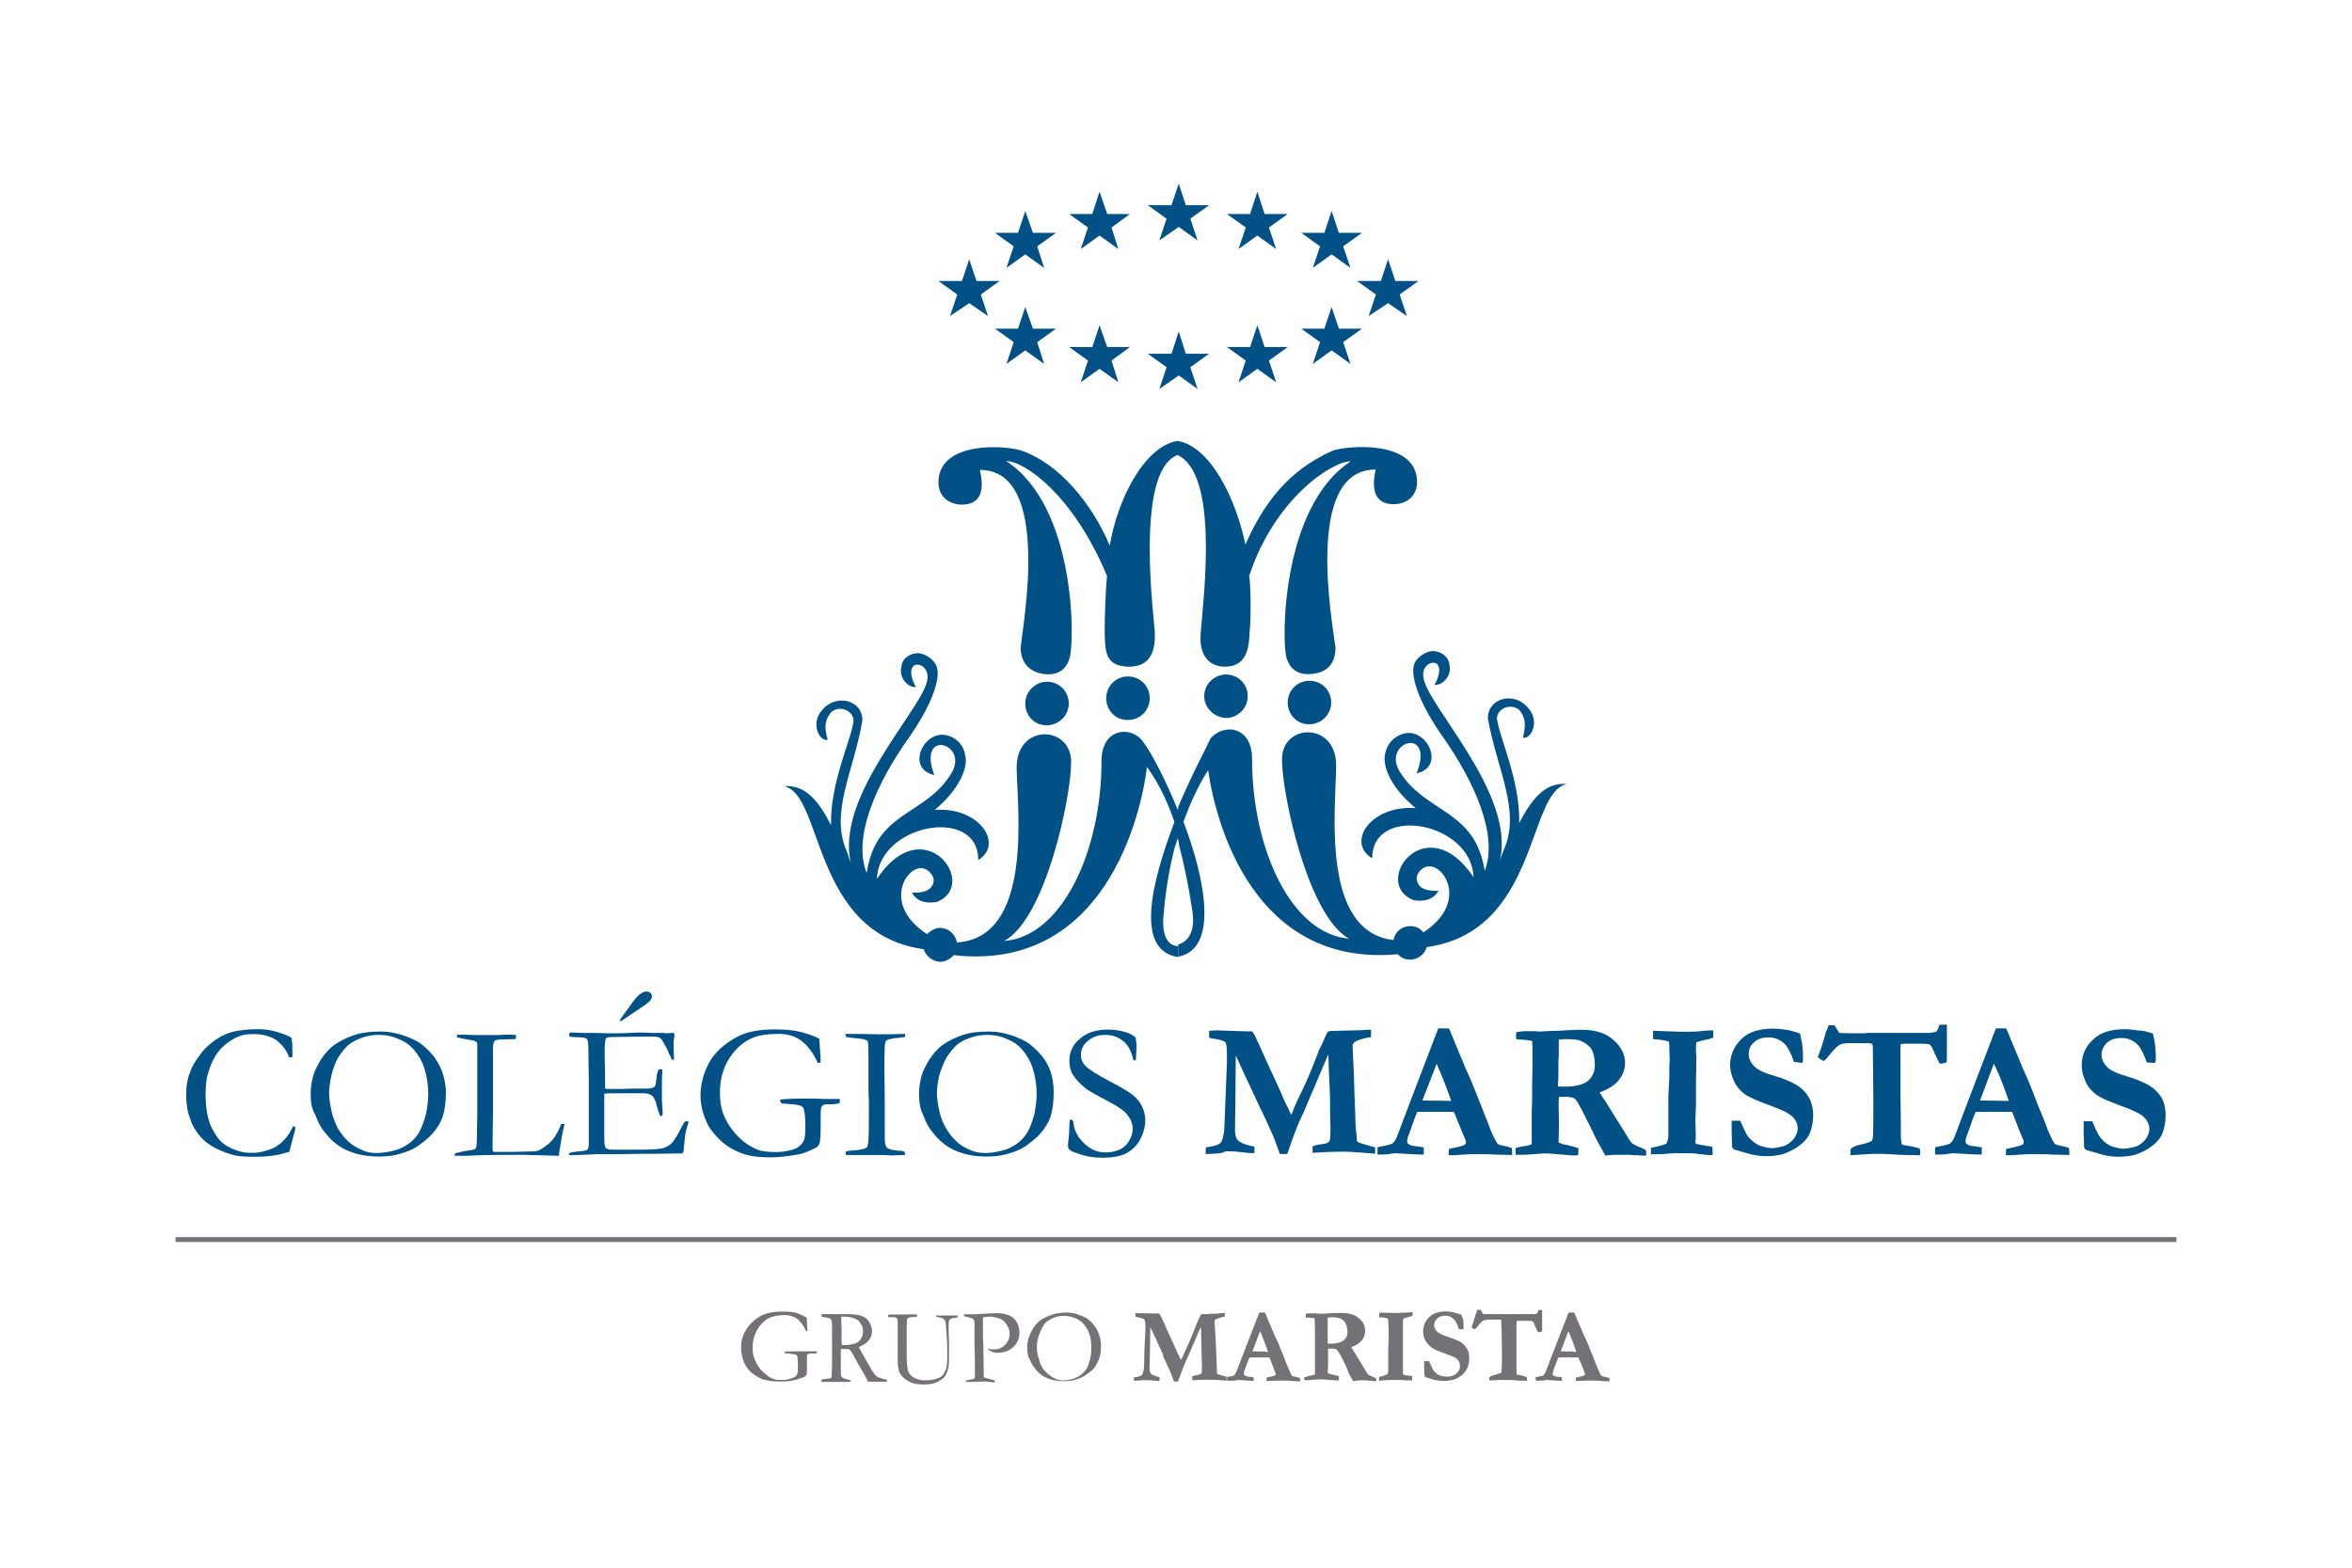 <?xml version="1.0" encoding="utf-8"?>
<!-- Generator: Adobe Illustrator 26.2.1, SVG Export Plug-In . SVG Version: 6.00 Build 0)  -->
<svg version="1.1" id="Layer_1" xmlns="http://www.w3.org/2000/svg" xmlns:xlink="http://www.w3.org/1999/xlink" x="0px" y="0px"
	 width="1200px" height="800px" viewBox="0 0 1200 800" style="enable-background:new 0 0 1200 800;" xml:space="preserve">
<style type="text/css">
	.st0{fill:#747276;}
	.st1{fill-rule:evenodd;clip-rule:evenodd;fill:#747276;}
	.st2{fill-rule:evenodd;clip-rule:evenodd;fill:#015086;}
	.st3{fill:#015086;}
</style>
<g>
	<path class="st0" d="M411.6,672.4l0.2,4.2c0,1.2,0.2,2,0.2,2.5l-0.7,0.2c-1.2-2.7-2.7-4.7-4.4-6.2c-1.7-1.2-3.9-2-6.4-2
		c-3.2,0-5.7,0.5-7.4,1.2c-2.5,1-4.7,3-6.4,5.7c-1.7,2.7-2.7,5.9-2.7,9.6c0,2.2,0.2,4.2,1,5.9c0.7,1.7,1.5,3.4,2.7,4.9
		c1.2,1.5,2.7,2.7,4.2,3.9c1,0.7,2.2,1.2,3.7,1.7c0.7,0.2,2,0.2,3.7,0.2c1,0,2.2,0,3.4-0.5c1.2-0.2,2.2-0.7,3-1.2
		c0.7-0.5,1-1,1.2-1.7c0.2-0.7,0.2-2,0.2-3.7c0-3.2-0.2-4.9-0.5-5.4c-0.5-0.5-1.7-0.7-3.9-1h-1h-0.5c0,0-0.2,0-0.5,0l-0.5-0.7
		c0,0,0-0.2,0.2-0.2c1-0.2,3-0.2,5.9-0.2c0.7,0,1.7,0,3.4,0h2.7h2.5c0.5,0,1,0,1.7,0c0.2,0,0.2,0,0.2,0s0,0,0,0.2c0,0.2,0,0.5,0,0.7
		c-0.7,0.2-1.2,0.2-1.7,0.2h-1.7c-0.5,0-1,0.2-1.5,0.5c-0.2,0.2-0.2,0.7-0.2,2v3.4c0,2.5,0,3.9-0.2,4.7c0,0.2-0.2,0.7-0.7,1
		c-0.2,0.2-1,0.7-2.2,1c-1.5,0.5-3,1-4.2,1.2c-2.2,0.5-4.7,0.5-6.9,0.5c-3.4,0-6.4-0.5-8.6-1.2c-2.2-1-4.2-2.2-5.9-3.7
		c-1.7-1.7-2.7-3.2-3.4-4.9c-1-2.5-1.5-4.9-1.5-7.4c0-3.2,0.7-6.2,2.5-9.1c1.7-3,4.4-5.4,7.9-7.4c2.5-1.2,6.2-2,10.6-2
		c3,0,5.7,0.2,7.4,0.7C408.9,671.1,410.3,671.6,411.6,672.4 M419.4,703.9c2.7-0.2,3.9-0.5,4.4-0.7c0.2,0,0.5-0.2,0.5-0.7v-0.2
		c0-0.5,0-2,0.2-4.9c0-0.7,0-1.5,0-2.2v-3.2v-3.7v-6.6v-4.7c0-2-0.2-3.2-0.5-3.7c-0.2-0.5-1.2-0.7-2.5-1c-1.5-0.2-2.2-0.2-2.2-0.5
		c-0.2,0-0.2-0.2-0.2-0.5c0,0,0-0.2,0-0.5c0.2-0.2,0.5-0.2,1.2-0.2c0,0,0.2,0,0.7,0c0.5,0,0.7,0,1.2,0h2.2h6.9c3.9,0,6.6,0.2,8.4,1
		c1.5,0.5,3,1.5,3.7,3c1,1.5,1.5,3,1.5,4.7c0,3.2-1.7,5.7-5.2,7.4c-0.5,0.2-1,0.5-1.5,0.7c0.5,1.2,1.5,2.7,2.5,4.7l3.4,5.9
		c1.2,2.2,2.2,3.4,2.7,3.9c0.5,0.5,1.2,1,2,1.2c0.7,0.2,2,0.7,3.7,1v0.5v0.5c-2.5,0-5.4,0-8.6,0c-0.2,0-0.5,0-1,0
		c-1.2-2.5-2.7-5.2-4.4-7.9l-3.9-7.1c-0.5-0.7-1-1.2-1.2-1.5c-0.2-0.2-0.7-0.2-1.5-0.2h-2.2H429c0,0.5,0,1.7,0,3.4v9.1
		c0,0.2,0,0.7,0.2,1.5c0.2,0.2,0.5,0.5,0.7,0.7c0.2,0.2,1.2,0.5,3,1l1,0.2c0.2,0.2,0.2,0.5,0.2,0.7c-0.5,0-0.7,0.2-1,0.2
		c-1.5,0-2.7,0-3.4,0c-0.2,0-0.7,0-0.7,0h-3.7h-3.4c-0.2,0-1,0-2.5,0h-0.5v-0.2C419.2,704.4,419.2,704.1,419.4,703.9 M429.5,686.4
		c0.5,0,0.7,0,1,0c1.2,0,2.7,0,4.4-0.5c1.2-0.2,2.2-0.5,3-1.2c0.7-0.5,1.2-1.2,1.7-2.2c0.5-1,0.7-2.2,0.7-3.2c0-1.2-0.2-2.5-1.2-3.9
		c-0.5-1-1.5-2-3-2.5c-1.5-0.7-3.2-1-4.9-1c-0.5,0-1,0-2,0c0,1,0,1.7,0,2.2l0.2,4.9v2C429.3,682.7,429.3,684.4,429.5,686.4
		 M467.7,670.7c0,0.2,0.2,0.5,0.2,0.7c0,0,0,0.2,0,0.5c-0.5,0.2-0.7,0.2-1.2,0.2c-0.2,0-0.2,0-0.7,0c-0.2,0-0.5,0-0.7,0
		c-0.7,0-1.5,0.2-2,0.5c-0.2,0.2-0.5,0.5-0.5,0.7l-0.2,3v13.3c0,4.9,0.2,7.9,0.5,9.1c0.2,1.2,0.7,2.2,1.5,3c0.7,0.7,1.7,1.5,3.2,2
		c1.5,0.5,2.7,0.7,4.2,0.7c3,0,5.4-0.5,6.9-1.2c1.7-0.7,2.7-2,3.4-3.7c0.7-1.5,1-3.9,1-6.9c0,0,0-0.7,0-2.2v-0.7c0-0.2,0-0.7,0-1.7
		c0-0.7,0-1.2,0-1.5l-0.5-7.6c-0.2-2.5-0.2-4.2-0.5-4.7c-0.2-0.5-0.5-0.7-0.7-1c-0.7-0.5-2-1-3.9-1.2c0-0.2-0.2-0.5-0.2-0.7
		c0.7,0,1.5,0,2,0c0.7,0,1.5,0,2.2,0c1.2,0,1.7,0,2,0h4.2h0.7v1c-2.2,0.2-3.4,0.5-3.9,1c-0.5,0.5-0.7,1-0.7,2.2c0,0.5,0,1.7,0,3.7
		l0.2,5.7v2.2v2.7c0,3.4,0,5.9-0.2,7.1c-0.2,1.7-0.7,3.2-1.2,4.2c-0.5,1-1.2,2-2.2,2.7c-1,0.7-2.2,1.5-3.9,2
		c-1.7,0.5-3.2,0.7-4.9,0.7c-2.5,0-4.4-0.2-5.4-0.5c-2-0.5-3.7-1.5-4.9-2.5c-1.2-1-2-2-2.5-3c-0.5-1.2-1-3.2-1-5.7v-2.7v-7.4v-5.9
		v-3.9c0-1,0-1.7-0.5-2.2c-0.2-0.2-0.5-0.5-0.7-0.5h-1.5c-1.2,0-2,0-2.2-0.2c0-0.2,0-0.2,0-0.5c0-0.2,0-0.2,0.2-0.5
		c0.2,0,0.5-0.2,0.7-0.2h0.7h1.7h4.2L467.7,670.7z M492.1,670.7c0.2,0,0.5,0,0.7,0c0.5,0,1.5,0,3,0c0.7,0,1.2,0,1.5,0
		c0.5,0,1.2,0,2.5-0.2l4.4-0.2c1.2,0,2.5-0.2,4.2-0.2c2.7,0,4.9,0.5,6.6,1.2s3,2,3.9,3.7c1,1.7,1.2,3.4,1.2,5.2c0,2.7-1,5.2-3,7.1
		c-2,2-4.7,3-7.9,3c-1,0-1.7,0-2.2-0.2c-0.7-0.2-1.2-0.5-2.2-1c-0.2-0.2-0.5-0.5-0.7-0.7l0.2-0.2c0.2,0,0.5,0,0.7,0.2
		c0.5,0.2,1.5,0.2,2.2,0.2c1.5,0,2.7-0.2,3.9-1c1.2-0.7,2.2-1.7,3-3c0.7-1.2,1-2.7,1-3.9c0-1.5-0.2-2.7-1-3.9
		c-0.7-1.2-1.5-2.5-2.7-3.2c-0.5-0.5-1.5-0.7-3-1.2c-1.2-0.2-2.2-0.5-3-0.5c-2.2,0-3.4,0.2-3.9,0.5v0.5v3v0.5c0,0.5,0,1.2,0,2.2
		c0,3.7,0,5.9,0.2,6.6v1.5l0.2,12.1c0,0.2,0,0.5,0,1c0,0.5,0,1,0,1.2c0,0.7,0,1.5,0.2,2c0.5,0,1.7,0.5,3.7,1c1,0.2,1.5,0.2,1.5,0.5
		c0.2,0,0.2,0.2,0.5,0.2c0,0.2-0.2,0.5-0.2,0.5s-0.2,0.2-0.7,0.2c-0.2,0-0.7,0-1.5-0.2c-1.5-0.2-2.7-0.2-3.7-0.2l-4.7,0.2h-2.7
		c-0.2,0-0.7,0-1.5,0v-0.7l3.4-0.7c0.5-0.2,1-0.2,1-0.5c0.2-0.2,0.2-0.7,0.2-1.5c0-0.2,0-0.5,0-1c0-0.2,0-1,0-1.5
		c0-2,0-6.6-0.2-13.3c0-3.2,0-6.4,0-9.8v-0.5c0-1.2-0.2-2-0.5-2.5c-0.7-0.5-2.2-1-4.9-1.5c0-0.2,0-0.2,0-0.5
		C491.8,671.1,491.8,670.9,492.1,670.7 M524.1,687.6c0-1.7,0.2-3.4,0.7-4.9c0.5-1.5,1.2-3,2.2-4.7c1-1.7,2.2-3,3.7-4.2
		c1.5-1,3.4-2,6.2-3c1.7-0.5,4.2-1,6.9-1c2,0,3.7,0.2,5.4,0.7c1.7,0.5,3.4,1.2,4.9,2c1.5,1,3,2.2,4.4,4.2c1,1.2,1.7,2.7,2.2,4.2
		c0.7,2,1,3.9,1,5.9c0,2.5-0.2,4.2-0.7,5.9c-0.5,1.5-1.2,3-2.2,4.7c-0.7,1.2-2.2,2.5-4.4,3.9c-1.2,1-3,2-4.9,2.5c-2,0.7-4.2,1-6.4,1
		c-2.5,0-4.4-0.2-6.4-0.7c-1.7-0.5-3.4-1.2-4.7-2c-1.2-0.7-2.5-2-3.7-3.4c-1.2-1.5-2.2-3.2-3-5.2
		C524.3,692.1,524.1,689.9,524.1,687.6 M542.5,704.4c1.5,0,3-0.2,4.7-0.7c1.7-0.5,3-1.2,4.2-2c1.2-1,2.2-2,3-3.2
		c0.7-1.2,1.2-3,1.7-4.7c0.5-2,0.7-3.9,0.7-5.9c0-2.5-0.2-4.9-1-7.1c-0.5-1.7-1.5-3.4-2.7-4.9c-1.2-1.5-2.7-2.5-4.4-3.2
		s-3.7-1.2-5.7-1.2c-1.7,0-3.2,0.2-4.7,0.7c-1.5,0.5-2.7,1.2-3.9,2c-1,0.7-2,2-2.7,3.4c-0.7,1.5-1.5,3.2-2,4.9s-0.7,3.4-0.7,4.9
		s0.2,3.2,0.7,4.9c0.5,2,1,3.4,1.7,4.9c0.7,1.5,1.7,2.5,3,3.7c1.2,1,2.5,2,3.7,2.5C539.3,704.1,540.8,704.4,542.5,704.4"/>
	<path class="st1" d="M578.5,704.6v-1.7c2.2-0.2,3.7-0.7,4.2-1.5c0.5-0.5,0.7-1.5,1-3.4l0.2-9.6l0.5-9.6c0-0.5,0-1,0-1
		c0-2.5-0.2-3.9-0.5-4.4s-1.5-0.7-3.4-1.2c-0.5,0-1-0.2-1.2-0.2c0-0.5,0-0.7,0-1.2v-0.7c0.7,0,1.5,0,2.2,0l7.9,0.2
		c0.2,0,0.5,0,0.7,0h1.2c0.2,0.2,0.7,0.7,1,1.5c0.7,1.2,1.5,3.2,2.7,5.7l0.2,0.7l4.2,9.1c0,0.2,0.2,0.5,0.5,1
		c0.2,0.5,0.5,1.2,0.7,1.7c0.2,0.5,0.5,1.2,1,2c0.2,0.7,0.5,1.2,1,2c0.2-0.5,0.5-1,0.7-1.5c0.7-1.7,1.5-3.2,2-4.4
		c1.2-2.5,2.7-6.2,4.7-11.1c0.2-0.7,0.7-2,1.5-3.7c0.7-1.5,1.2-2.5,1.2-2.5c0.2-0.2,0.5-0.2,1-0.2c0.2,0,0.5,0,0.7,0
		c1,0,2,0,3.4-0.2c2,0,3.4,0,4.4-0.2c1.2,0,1.7-0.2,2-0.2c0.2,0,0.5,0,0.7,0c0,0.2,0,0.5,0,0.5v0.7c0,0.2,0,0.5,0,0.7
		c-1.7,0.2-3,0.7-4.2,1.2c-0.7,0.2-1,0.7-1,1.2v0.5l0.5,8.1c0,0.7,0.2,4.4,0.5,11.1c0,1.5,0.2,3.4,0.2,5.7c0,0.2,0,0.5,0,0.7
		c0,0.5,0,0.7,0.2,0.7c0.2,0.2,1.7,0.7,4.9,1.5c0,0.2,0,0.5,0,0.7c0,0.5,0,0.7,0,1.2c-0.5,0-1.7,0-3.7-0.2c-2-0.2-3.7-0.2-5.4-0.2
		c-2.7,0-5.2,0-7.6,0.2c-0.2,0-0.7,0-1,0v-2c0.7-0.2,1.7-0.5,3-0.7c0.7-0.2,1.5-0.5,1.7-0.7s0.2-1.2,0.2-3c0-0.5,0-1.2,0-1.5
		c0-2-0.2-4.4-0.2-7.9l-0.2-8.6c0-1.2,0-2.2-0.2-2.7l-6.6,15.3c-0.2,0.2-0.5,1-0.7,1.5c-0.5,1-0.7,1.5-0.7,1.7
		c-1.5,3.2-2.2,5.9-3,7.6c-0.2,0.5-0.2,1-0.7,1.7h-2l-1.5-4.2c-0.5-1-1.2-2.7-2.2-4.9c-0.5-1.2-1-2.2-1.5-3.2
		c-0.2-0.2-0.2-0.5-0.2-0.7l-0.2-0.7v-0.2l-3.9-8.6l-2.5-5.2l-0.2,12.6l-0.2,8.1c0,1.5,0.2,2.2,0.7,3c0.5,0.5,1.7,1,3.2,1.5l1.2,0.2
		v2c-1,0-2.2,0-3.4-0.2c-1.2-0.2-2.7-0.2-4.7-0.2C583.4,704.4,581.7,704.4,578.5,704.6 M626.5,704.6h0.5c1.2,0,2.5,0,3.7-0.2l1-0.2
		c4.2,0.2,6.9,0.5,7.9,0.5c0-0.2,0-0.5,0-0.7c0-0.2,0-0.7,0-1.2c-1-0.2-1.7-0.2-2-0.2c-1.2,0-2-0.5-2.5-0.7c-0.2-0.2-0.5-0.5-0.5-1
		c0-0.2,0.2-1,0.5-2c1.2-3.4,2-5.4,2.5-6.2h10.1l2,5.2l1,2.7c0,0.2,0.2,0.5,0.2,0.7s0,0.5-0.2,0.5s-0.7,0.2-1.5,0.5l-3,0.7
		c0,0.5,0,1.2,0,1.7h1.2l4.4-0.2c0.7,0,1.7,0,3,0c1.2,0,2.7,0,4.2,0.2c1.5,0.2,3,0.2,4.4,0.2c0-0.2,0-0.5,0-0.5c0-0.2,0-0.7-0.2-1.2
		c-0.7-0.2-1.7-0.5-2.5-0.7c-0.7,0-1.2-0.2-1.5-0.5c-0.2,0-0.5-0.5-0.7-1.2c-0.7-1.5-1.2-2.5-1.5-3.4c-0.7-1.7-1.2-3-1.5-3.7
		c-0.5-1.5-1.2-3.2-2.2-5.4c-0.7-2.2-1.7-4.4-3-6.9l-4.7-11.1l-0.2-0.5h-1.2h-1.7l-6.4,16.5l-5.4,14c-0.5,0.7-0.7,1.2-1,1.5
		c-0.2,0.2-1.2,0.5-2.5,0.7c-1,0.2-1.5,0.2-1.7,0.5L626.5,704.6z M639,689.6l3.9-10.3c0.5,1.2,1.2,2.7,2,4.9c0.7,2.2,1.5,3.9,2,5.7
		h-0.7C645.7,689.6,643.2,689.6,639,689.6 M665.4,702.9c0,0.2,0,0.7,0,0.7s0,0.5,0,0.7h1.2c1,0,2,0,3.2-0.2l3.7-0.2c0.2,0,0.5,0,1,0
		c0.7,0,3,0.2,6.9,0.5h1c0,0,0.2,0,0.7,0c0-0.5,0-1.2,0-2c-1-0.5-2.2-0.7-3.7-1c-0.7-0.2-1.5-0.5-2-0.7l0.2-4.9v-5.9
		c0-0.7,0-1.2,0-1.7c0.7,0,1.5,0,1.7,0c1.2,0,2.2,0.2,2.7,0.5c0.2,0.2,1,1.2,2,3c2,3.7,3.2,6.4,3.9,8.4c0.2,0.7,0.7,1.7,1.5,3l1,1.7
		c0.2,0,0.7,0,1.2-0.2c1,0,1.7-0.2,2-0.2h2.7c0.7,0,1.5,0,2.2,0.2h1l1.5,0.2h0.5h0.7c0-0.2,0-0.5,0-0.7s0-0.5-0.2-0.7
		c-0.5-0.2-1-0.5-2-1c-1-0.5-1.7-0.7-2-1c-0.2-0.2-1-1.5-2-3.2l-4.2-6.9c-0.5-0.7-1-1.7-1.7-2.7c-0.2-0.5-0.7-1-0.7-1.2
		c2.5-0.7,4.2-2,5.4-3.4c1.2-1.5,1.7-3.2,1.7-4.9c0-2.5-1-4.7-3.2-6.4c-2.2-2-5.2-2.7-8.6-2.7c-2.2,0-4.4,0-6.6,0.2l-3.4,0.2h-1.5
		c0,0-0.7,0-2-0.2c-1.2,0-2,0-2.5,0c-0.7,0-1.5,0-2.5,0.2v0.2v1.7c0.5,0,1.5,0.2,3,0.2l1.5,0.2c0,1,0.2,3.4,0.2,7.1
		c0,1.7,0,3.4,0,5.4v1.5v2.5v3.2v5.9c0,1.5,0,2.2,0,2.5c0,0.2,0,0.5-0.2,0.7c-0.7,0.2-1.5,0.5-2.5,0.5
		C666.6,702.7,665.8,702.7,665.4,702.9 M677.4,685.7v-0.7c0-1.2,0-2.5,0-3.2v-3v-2.2v-3.7v-0.5c0.5,0,1.2-0.2,2.2-0.2
		c1.7,0,3,0.2,3.7,0.5c1,0.2,2,1,2.5,1.5c0.5,0.5,0.7,1.2,1.2,2.2c0.2,1,0.5,2,0.5,3.2c0,1.7-0.5,3.2-2,4.4c-1.2,1-3.4,1.7-6.4,1.7
		C678.9,685.7,678.4,685.7,677.4,685.7 M703.5,704.6c0.2,0,1.2,0,2.2-0.2c1.7-0.2,3.2-0.2,4.2-0.2h4.7c2.2,0.2,3.2,0.2,3.7,0.2
		c0.2,0,0.5,0,0.7,0c0,0,0.5,0,1,0c0.2,0,0.2,0,0.5,0c0-0.5,0-0.7,0-1c0-0.2,0-0.7,0-1.2c-1,0-1.5-0.2-1.5-0.2c-1,0-2-0.2-3-0.5
		c0-0.2-0.2-0.5-0.2-0.5v-1v-5.4v-3.7v-7.1c0-1.7,0-3.9,0-6.9c0-0.5,0-1.2,0-2c0-1,0-1.5,0.2-2c0.5-0.2,1.5-0.5,2.2-0.7
		c1-0.2,1.7-0.5,2.5-0.7c0-0.5,0-1,0-1.2c0-0.2,0-0.5,0-0.7c-0.2,0-1.2,0-2.5,0.2c-2.2,0-3.9,0.2-5.2,0.2c-0.2,0-0.7,0-1.7,0
		l-7.6-0.2v2.5c0.2,0,0.5,0,1,0c1.7,0,2.7,0.2,3.4,0.7c0,0.5,0.2,0.7,0.2,0.7v1.2l0.2,3v1.5v3.4c0,0,0,2-0.2,5.4v1.5v6.2v3.2
		c0,1-0.2,1.7-0.5,2.2c-0.5,0.2-1.5,0.5-2.5,1c-0.7,0.2-1.5,0.2-1.7,0.5v2H703.5z M745.6,670.9c-1.7-0.5-3-1-3.9-1.2
		c-1.7-0.2-3-0.5-3.7-0.5c-3.9,0-6.9,1-8.9,3c-2,2-3,4.4-3,7.1c0,1.5,0.2,3,1,4.4c0.7,1.5,1.7,2.7,3,3.7c1.2,1,3.4,2,6.9,3.2
		c3.2,1.2,5.2,2,6.2,2.7c1.2,1.2,1.7,2.5,1.7,3.7c0,1-0.2,2-1,3c-0.7,1-1.7,1.7-2.7,2c-1.2,0.5-2.2,0.5-3.2,0.5c-1,0-2-0.2-3-0.5
		c-1-0.2-1.7-0.7-2.5-1.5c-0.7-0.5-1.2-1.2-1.7-2.2c-0.2-0.5-0.7-1.7-1.7-3.7h-2.5v1c0,0.5,0,1.2,0,2.5c0,2.2,0.2,3.4,0.2,3.7v0.2
		c0,0.2,0.2,0.5,0.2,0.5c0.2,0.2,0.7,0.5,1.7,0.7l3.2,1c1.7,0.2,3.2,0.5,4.4,0.5c2,0,3.4-0.2,4.7-0.5c1.2-0.2,2.5-0.7,3.4-1.5
		c1.2-0.7,2-1.2,2.5-2c0.7-0.7,1.2-1.5,1.7-2.5c0.7-1.7,1-3.2,1-4.9c0-1.5-0.2-3-0.5-3.9c-0.5-1-1.2-2.2-2.2-3.2
		c-0.7-0.7-2-1.7-3.4-2.2c-1.5-0.7-3-1.2-3.9-1.5c-3.2-1-5.4-2-6.4-3c-1-1-1.5-2.2-1.5-3.2c0-1.2,0.5-2.5,1.5-3.4
		c1-1,2.5-1.5,4.2-1.5c2,0,3.4,0.7,4.7,2.2c0.7,0.7,1.5,2.5,2.2,4.7h0.2h2h0.2c0-0.5,0-0.7,0-1c0-1,0-2.5-0.2-4.2
		C745.9,672.4,745.9,671.4,745.6,670.9 M753.7,668.4c-0.2,0.2-0.2,1-0.7,2c-1,3.4-1.7,5.7-2.2,6.9c0.2,0.2,0.7,0.7,1.5,1
		c0.2,0,0.5-0.2,1-0.7c1.5-2,2.7-3.2,3.4-3.7c0.5-0.2,1.7-0.5,3.4-0.5c3,0,4.9,0,5.4,0c0.2,0,0.2,0,0.2,0.2l0.2,0.2
		c0,0.5,0.2,2.2,0.2,5.2l0.2,10.1c0,4.7,0,8.1-0.2,10.3c0,0.5-0.2,1-0.2,1.2c-0.7,0.2-2,0.7-3.9,1.2c-1,0.2-1.7,0.7-2.2,1.2v0.2v0.5
		c0,0.2,0,0.2,0,0.7c0.2,0,1,0,2,0c2.7-0.2,4.2-0.2,4.7-0.2c3.4,0,5.7,0,6.9,0.2s3,0.2,4.7,0.2c0.2,0,0.5,0,1,0c0-0.2,0-0.5,0-0.7
		c0-0.2,0-0.5-0.2-1.2c-0.5-0.2-1-0.2-1.5-0.5c-1.2-0.2-1.7-0.5-2-0.5c-0.7,0-1.2-0.2-1.5-0.2c-0.2-0.7-0.2-1.5-0.2-2.7v-3.4v-8.4
		v-7.9v-3.4c0-0.5,0-1,0.2-1.7c0.7,0,1.5,0,2,0c3.4,0,5.2,0,5.7,0.2c0.2,0,0.5,0.2,0.7,0.5c0.2,0.2,0.5,1,1,2.2c0.5,1.2,1,2.2,1.5,3
		c0.5,0,1.2-0.2,2-0.5c0-0.2,0-0.7,0-1.2v-1.5v-2.5c0-2.5,0-4.4,0-5.7c-0.2,0-0.5,0-0.7,0h-1.2c0,0.2-0.2,0.5-0.2,0.7
		c-0.2,0.7-0.5,1.2-0.7,1.2l-1.5,0.2h-8.1H768h-3.2h-0.5c-1,0-2.2,0-3.7,0c-2.2,0-3.4,0-3.7,0c-0.2-0.2-0.7-0.7-1.2-1.7
		c0,0,0-0.2-0.2-0.5h-1.7V668.4z M783.8,704.6h0.5c1.2,0,2.5,0,3.7-0.2l1-0.2c4.2,0.2,6.9,0.5,7.9,0.5c0-0.2,0-0.5,0-0.7
		c0-0.2,0-0.7,0-1.2c-1-0.2-1.7-0.2-2-0.2c-1.2,0-2-0.5-2.5-0.7c-0.2-0.2-0.2-0.5-0.2-1c0-0.2,0.2-1,0.5-2c1.2-3.4,2-5.4,2.5-6.2
		h10.1l2.2,5.2l1,2.7c0,0.2,0.2,0.5,0.2,0.7s0,0.5-0.2,0.5s-0.7,0.2-1.5,0.5l-3,0.7c0,0.5,0,1.2,0,1.7h1.2l4.4-0.2c0.7,0,1.7,0,3,0
		c1.2,0,2.7,0,4.2,0.2c1.5,0.2,3,0.2,4.4,0.2c0-0.2,0-0.5,0-0.5c0-0.2,0-0.7-0.2-1.2c-0.7-0.2-1.7-0.5-2.5-0.7
		c-0.7,0-1.2-0.2-1.5-0.5c-0.2,0-0.5-0.5-0.7-1.2c-0.7-1.5-1.2-2.5-1.5-3.4c-0.7-1.7-1.2-3-1.5-3.7c-0.5-1.5-1.2-3.2-2.2-5.4
		c-0.7-2.2-1.7-4.4-3-6.9l-4.7-11.1l-0.2-0.5H802h-1.7l-6.4,16.5l-5.4,14c-0.5,0.7-0.7,1.2-1,1.5c-0.2,0.2-1.2,0.5-2.5,0.7
		c-0.7,0.2-1.5,0.2-1.7,0.5L783.8,704.6z M796.3,689.6l3.9-10.3c0.5,1.2,1.2,2.7,2,4.9s1.5,3.9,2,5.7h-0.7
		C803,689.6,800.5,689.6,796.3,689.6"/>
	<rect x="89.6" y="631.3" class="st1" width="1020.8" height="2.5"/>
	<path class="st2" d="M679.9,230c7.6-2.7,43.1-5.7,43.1,16c0,6.6-4.7,11.1-11.6,11.3c-15.3,0.2-9.1-17.7-9.6-17.7
		c-36.7,0-21.9,78.8-20.4,91.1c-0.2,9.8-6.2,13-13.3,13.3c-6.4,0.2-9.8-2.7-11.6-7.9c-2.7-7.1-3.2-77.3,32.7-100.7
		c-9.8,0-39.1,19.4-51.9,58.6c0.7,1.7,1.2,21.4,0.2,29c-0.2,10.3-3,17.2-12.6,17.2c-7.9,0-13.3-5.7-12.3-17.2
		c1.7-20.7,9.1-81-11.8-90.8c-22.4,8.4-11.6,85.7-11.6,90.8c0.2,8.1-1.5,17.2-13,17.2c-12.6,0-12.3-8.1-12.6-17.5
		c0-8.1,0.5-22.2,1.2-28.8c-17.2-41.4-42.1-58.6-51.4-58.6c35.9,23.4,35,93.5,32.2,100.9c-1.7,5.2-5.2,8.1-11.6,7.9
		c-7.1-0.5-13-4.2-13.3-13.5c1.2-12.1,16-90.8-20.7-90.8c-0.5,0,5.9,18-9.6,17.7c-6.9-0.2-11.6-4.7-11.6-11.3
		c0-21.7,35.4-19,43.1-16c18,6.6,34.7,25.6,44.3,48.2c3.9-23.4,17.5-50.5,34.5-53.4c17,2.7,30,30,34.7,52.9
		C644.7,256.9,657.2,240.1,679.9,230"/>
	<path class="st2" d="M523.1,359c0-6.2,5.2-11.1,11.1-11.1c6.2,0,11.1,4.9,11.1,11.1s-5.2,11.1-11.1,11.1
		C528,370.3,523.1,365.4,523.1,359"/>
	<path class="st2" d="M564.4,356.3c0-6.2,4.9-11.1,11.1-11.1c6.2,0,11.1,4.9,11.1,11.1c0,6.2-4.9,11.1-11.1,11.1
		C569.4,367.6,564.4,362.7,564.4,356.3"/>
	<path class="st2" d="M614.4,355.3c0-6.2,5.2-11.1,11.1-11.1c6.2,0,11.1,4.9,11.1,11.1c0,6.2-5.2,11.1-11.1,11.1
		C619.6,366.2,614.4,361.2,614.4,355.3"/>
	<path class="st2" d="M657,358.5c0-6.2,4.9-11.1,11.1-11.1s11.1,4.9,11.1,11.1c0,6.2-5.2,11.1-11.1,11.1
		C661.9,369.8,657,364.7,657,358.5"/>
	<path class="st2" d="M712.4,487c-72.4,6.2-92.1-66.2-96-94c-5.7,8.9-9.8,18.7-12.6,26.3c11.3,29.8,18,65-2.7,68.9v-6.2
		c2.7-0.7,8.9-3.9,7.4-16c0,0-2.2-16.7-6.9-34.5c0,0,0-1.2-0.5-3.2v-16.5c5.7-13.5,11.8-25.4,15-31.8c0.2-0.7,0.7-1.7,1.2-2.2
		l-0.2-0.2l0.2-0.2c0,0.2-0.2,0.2-0.2,0.2c5.7-8.4,21.7-8.1,21.7,9.6c0,45.8,19.9,89.4,49.5,91.8c-20.9-11.3-34.2-73.6-34.2-91.1
		c-0.5-19,28.1-19.9,27.6,3.2c-0.2,21.9-7.9,84.4,29.3,88.6c0.7-4.2,4.2-7.1,8.6-7.1c2.7,0,5.2,1.2,6.6,3.2
		c22.2-14.5,11.6-33.5,3.2-33.7c-2.7-0.2-6.6,2.5-6.6,6.4c0.7,7.6,11.3,5.7,11.1,6.2c-2.2,3.7-6.2,5.7-12.6,4.7
		c-22.2-8.6,6.2-48,30.5-11.8c-1-28.1-51.7-37.4-51.7-9.6c-13.5-8.1-0.7-27.3,22.2-25.6c-13.5-11.1-17.2-22.4-15.5-28.1
		c1.5-7.4,8.6-11.1,13.8-10.1c9.8,2,15,17.7,2.2,20.4c9.4-24.4-18.2-16.2-8.6-0.7c13.5,21.4,38.4,19,43.3,50.5
		c7.1-18.2-5.4-45.8-21.7-68.9c-11.1-15.8-16-29.3-14.5-35.7c0.7-3.7,5.2-7.1,9.6-7.6c4.2,0,8.4,3,8.6,7.1c1.2,4.2-2,10.1-7.6,10.3
		c8.1-15.5-7.1-13.5-5.7-4.2c1.2,14,47,59.3,39.1,93.5c0.2-0.7,1.2-3.4,2.2-5.9c8.4-19.4-3.9-40.9-8.4-66.5
		c0.2-10.8,13.8-13.5,20.4-5.4c6.4,6.6,1.7,16.5-2.5,15.3c1.7-6.9,1.2-10.1-1.7-14c-5.2-4.4-13,0.2-11.3,5.7
		c1.7,9.8,11.6,31,11.1,51.9c6.4-12.1,13-20.9,24.4-19.9c-20.4,3.7-14.3,75.3-71.6,83.2c-1,3.7-4.4,6.4-8.6,6.4
		c-2.7,0-4.9-1.2-6.6-3.2v-0.2C713.1,487,713.1,487,712.4,487 M601.4,488.2l-0.2,0.2c-22.6-3.2-13.5-38.6-2-68.9
		c-2.7-8.1-7.4-19.2-14-28.1c-3.2,25.8-21.9,103.4-97,96.2c-0.5-0.2-1.2-0.2-1.7-0.2v0.2c-1.7,1.7-4.2,3.2-6.6,3.2
		c-3.9,0-7.4-2.7-8.6-6.4c-57.4-8.1-51-79.3-71.4-83.2c11.1-1,18,7.9,24.1,19.9c-0.5-20.9,9.6-42.1,11.3-51.9
		c1.5-5.7-6.4-10.1-11.3-5.7c-3,3.9-3.7,7.1-1.7,14c-4.2,1.2-9.1-8.6-2.7-15.3c6.6-8.1,20.4-5.4,20.4,5.4
		c-4.2,25.4-16.7,46.8-8.1,66.5c1,2.5,1.7,5.2,2.2,5.9c-8.1-34.2,37.7-79.3,39.1-93.5c1.2-9.6-14-11.3-5.9,4.2
		c-5.7-0.2-8.6-6.4-7.4-10.3c0.2-4.2,4.2-7.1,8.6-7.1c4.7,0.5,8.9,4.2,9.6,7.6c1.7,6.4-3.4,19.9-14.5,35.7
		c-16.2,22.9-28.8,50.5-21.4,68.9c4.7-31.8,29.8-29,43.1-50.7c9.6-15.5-17.7-23.4-8.6,0.7c-12.8-2.7-7.6-18.5,2.2-20.4
		c5.2-1,12.3,2.7,13.5,10.1c1.7,5.7-2.2,17-15.5,28.1c22.9-1.7,35.4,17.5,22.2,25.6c0.2-27.8-50.7-18.5-51.7,9.6
		c24.1-36.2,52.7,3.2,30.5,11.8c-6.4,1-10.3-0.7-12.6-4.7c-0.2-0.5,10.3,1.5,11.1-6.2c-0.2-3.9-4.2-6.6-6.6-6.4
		c-8.4,0.2-19,19.2,3.2,33.7c1.7-1.7,4.2-3.2,6.6-3.2c4.2,0,7.9,3.2,8.6,7.4c0.2-0.2,0.2,0.2,0.7,0c37.9-3.2,30.3-66.5,29.8-88.6
		c-0.5-23.4,28.1-22.4,27.8-3.2c0,17.5-13,79.8-34.2,91.1c29.5-2.2,49.7-45.8,49.7-91.8c0-17.7,16-18,21.4-9.6
		c4.2,5.7,11.1,18.7,17.5,34.5l0.2-0.7v16.5c-0.2-0.5-0.2-1-0.2-1.5c-0.7,2.7-1.5,4.7-1.5,4.7c-4.7,17.7-5.7,34.5-5.7,34.5
		c-0.7,4.9-0.5,15.5,7.1,16h0.2v5.4H601.4z"/>
	<polygon class="st2" points="595.2,111.6 585.6,104.7 597.7,104.7 601.4,93.7 605,104.7 616.9,104.7 607.3,111.6 611,122.7 
		601.4,115.8 591.5,122.7 	"/>
	<polygon class="st2" points="595.2,187.4 585.6,180.5 597.7,180.5 601.4,169.2 605,180.5 616.9,180.5 607.3,187.4 611,198.5 
		601.4,191.6 591.5,198.5 	"/>
	<polygon class="st2" points="555.1,116.1 545.5,109.2 557.3,109.2 561,97.8 564.9,109.2 576.5,109.2 567.1,116.1 570.6,127.1 
		561,120.2 551.4,127.1 	"/>
	<polygon class="st2" points="555.1,184 545.5,177.1 557.3,177.1 561,166 564.9,177.1 576.5,177.1 567.1,184 570.6,195.1 561,188.2 
		551.4,195.1 	"/>
	<polygon class="st2" points="517.2,125.7 507.6,118.8 519.4,118.8 523.1,107.7 527,118.8 538.8,118.8 529.2,125.7 532.7,136.7 
		523.1,129.8 513.5,136.7 	"/>
	<polygon class="st2" points="517.2,174.6 507.6,167.7 519.4,167.7 523.1,156.7 527,167.7 538.8,167.7 529.2,174.6 532.7,185.7 
		523.1,178.8 513.5,185.7 	"/>
	<polygon class="st2" points="635.6,116.1 626,109.2 637.8,109.2 641.5,97.8 645.2,109.2 657,109.2 647.4,116.1 651.1,127.1 
		641.5,120.2 631.9,127.1 	"/>
	<polygon class="st2" points="635.6,184 626,177.1 637.8,177.1 641.5,166 645.2,177.1 657,177.1 647.4,184 651.1,195.1 641.5,188.2 
		631.9,195.1 	"/>
	<polygon class="st2" points="673.5,125.7 663.9,118.8 675.7,118.8 679.4,107.7 683.1,118.8 694.9,118.8 685.3,125.7 689,136.7 
		679.4,129.8 669.8,136.7 	"/>
	<polygon class="st2" points="673.5,174.6 663.9,167.7 675.7,167.7 679.4,156.7 683.1,167.7 694.9,167.7 685.3,174.6 689,185.7 
		679.4,178.8 669.8,185.7 	"/>
	<polygon class="st2" points="702,150.3 692.4,143.4 704.5,143.4 708.2,132.3 711.9,143.4 723.7,143.4 714.1,150.3 717.8,161.3 
		708.2,154.7 698.3,161.3 	"/>
	<polygon class="st2" points="488.4,150.3 478.8,143.4 490.8,143.4 494.5,132.3 498.2,143.4 510,143.4 500.4,150.3 504.1,161.3 
		494.5,154.7 484.7,161.3 	"/>
	<path class="st2" d="M615.1,588.9l0.2-3.4c3.9-0.5,6.6-1.2,7.6-2.5c0.7-0.7,1.2-2.7,1.7-6.2l0.7-17.2l0.7-17.7c0-1,0-1.7,0-2
		c0-4.7-0.2-7.1-0.7-7.9c-0.5-0.7-2.7-1.5-6.2-2c-1-0.2-1.7-0.2-2.2-0.5c0-0.7,0-1.5,0-2v-1.5c1.2,0,2.7-0.2,4.2-0.2l14.3,0.5
		c0.2,0,0.7,0,1.2,0h2.2c0.5,0.7,1.2,1.5,1.7,2.7c1.2,2.5,2.7,5.9,4.7,10.3l0.5,1.2l7.6,16.5c0.2,0.5,0.5,1,0.7,1.7
		c0.5,1.2,1,2.2,1.5,3.4c0.5,1,1,2.2,1.7,3.4c0.5,1.2,1.2,2.5,1.5,3.4c0.5-0.7,1-1.7,1.2-2.7c1.2-3,2.5-5.7,3.7-8.1
		c2.2-4.4,5.2-11.1,8.6-20.2c0.5-1.5,1.5-3.7,3-6.6c1.2-3,2-4.4,2.2-4.7c0.2-0.2,1-0.5,1.7-0.5c0.2,0,0.7,0,1.5,0
		c1.7,0,3.7-0.2,6.2-0.2c3.4,0,6.2-0.2,8.1-0.2c2-0.2,3.2-0.2,3.4-0.2c0.2,0,0.7,0,1.2,0c0,0.5,0,0.7,0,1v1.5c0,0.2,0,0.7,0,1.2
		c-3,0.5-5.7,1.2-7.4,2c-1.5,0.7-2,1.5-2,2.5v0.7l0.7,15c0,1.5,0.2,8.1,0.7,20.4c0,2.7,0.2,6.2,0.7,10.3c0,0.5,0,1,0,1.2
		c0,0.7,0.2,1.2,0.5,1.5c0.2,0.2,3.2,1.2,8.9,2.7c0,0.5,0,1,0,1.2c0,0.7,0,1.5,0,2c-0.7,0-3.2-0.2-6.6-0.5c-3.4-0.2-6.9-0.5-9.8-0.5
		c-4.7,0-9.4,0.2-13.8,0.5c-0.5,0-1.2,0-1.7,0.2v-3.4c1.2-0.5,3.2-1,5.4-1.2c1.5-0.2,2.5-0.7,3-1.2c0.5-0.5,0.7-2.5,0.7-5.2
		c0-1,0-2,0-2.7c-0.2-3.4-0.2-8.1-0.2-14.3l-0.7-17.2c0-2.5-0.2-4.2-0.2-5.2L665.8,566c-0.2,0.7-0.7,1.7-1.2,2.7
		c-0.7,1.5-1.2,2.7-1.5,3.2c-2.5,5.9-4.2,10.6-5.2,13.8c-0.2,0.7-0.7,2-1.2,3.2H653l-2.7-7.4c-0.7-2-2.2-4.9-3.9-8.9
		c-1-2.2-2-4.2-2.7-5.7c-0.2-0.5-0.5-1-0.7-1.2l-0.5-1.2c0-0.2,0-0.2-0.2-0.5l-7.4-15.8l-4.4-9.6l-0.2,23.1l-0.2,15
		c0,2.5,0.5,4.2,1.5,5.2c1,1,3,2,5.9,2.7l2.5,0.5v3.4c-2,0-3.9-0.2-6.2-0.5s-4.9-0.5-8.6-0.5C624,588.7,620.8,588.7,615.1,588.9"/>
	<path class="st2" d="M702.8,588.9v-3.4c0.5-0.2,1.7-0.5,3.2-0.7c2.5-0.5,3.9-1,4.4-1.2c0.5-0.5,1.2-1.2,2-2.7l9.8-25.8l11.6-30.3
		h3.2h2.2l0.5,1l8.4,20.2c2,4.2,3.7,8.4,5.2,12.3c1.5,3.9,3,7.4,3.9,9.8c0.7,1.5,1.5,3.9,2.7,6.9c0.5,1.7,1.5,3.7,2.7,6.2
		c0.7,1.2,1.2,2.2,1.5,2.5c0.5,0.5,1.5,0.7,3,1c1.2,0.2,2.7,0.5,4.2,1.2c0.2,1,0.2,2,0.2,2.5c0,0.2,0,0.5,0,1
		c-2.5,0-5.2-0.2-7.9-0.2c-3-0.2-5.4-0.2-7.9-0.2c-2.5,0-4.4,0-5.7,0l-8.4,0.5h-2.5c0-1.2,0-2.2,0.2-3.2l5.4-1.2
		c1.7-0.5,2.5-0.7,2.7-1c0.2-0.2,0.5-0.7,0.5-1.2s0-0.7-0.2-1.2l-2-4.7l-3.9-9.6h-18.7c-0.7,1.5-2.2,5.4-4.2,11.3
		c-0.7,1.7-1,3-1,3.4c0,0.7,0.2,1.5,0.7,1.7c0.7,0.7,2.2,1,4.4,1.2c0.2,0,1.5,0.2,3.4,0.5c0,1.2,0,2,0,2.5s0,0.7,0,1.2
		c-2,0-6.9-0.2-14.5-0.7l-2,0.2c-2.5,0.5-4.7,0.5-6.9,0.5L702.8,588.9L702.8,588.9z M725.7,561.6c7.6,0,12.1,0.2,13.5,0.2h1.2
		c-1-3-2.2-6.2-3.7-10.1s-3-6.9-3.7-8.9L725.7,561.6z"/>
	<path class="st2" d="M773.2,586c0.7-0.5,2.2-0.7,3.7-1c1.7-0.2,3.2-0.5,4.4-1c0.2-0.7,0.2-1.2,0.2-1.5c0-0.5,0-2,0-4.7V567l0.2-5.9
		v-4.4V554c0-3.4,0.2-6.9,0.2-9.8c0-6.6,0-11.1-0.2-13l-3-0.5c-2.7-0.2-4.4-0.2-5.2-0.5v-3l0.2-0.5c1.7-0.2,3.2-0.5,4.4-0.5
		c0.7,0,2.2,0,4.4,0c2.5,0.2,3.7,0.2,3.7,0.2l2.7-0.2l6.2-0.2c3.7-0.2,7.9-0.5,12.1-0.5c6.6,0,12.1,1.7,16,5.2
		c3.9,3.4,5.9,7.4,5.9,11.6c0,3.2-1,6.2-3.2,8.9c-2.2,2.7-5.4,4.7-9.8,6.2c0.5,0.7,1,1.5,1.5,2.5c1.5,2,2.5,3.7,3.2,4.9l7.9,12.6
		c2,3.4,3.2,5.4,3.9,5.9c0.5,0.5,1.7,1.2,3.7,2c1.5,0.5,2.5,1,3.4,1.7c0.2,0.5,0.2,1,0.2,1.5c0,0.2,0,0.7,0,1.2h-1.2h-1l-2.5-0.2h-2
		c-1-0.2-2.2-0.2-3.9-0.2h-4.9c-0.5,0-1.5,0-3.4,0.2c-1,0-1.5,0.2-2,0.2l-1.7-3.2c-1.5-2.5-2.2-4.2-3-5.4c-1.5-3.2-3.9-8.1-7.4-15
		c-1.7-3.2-2.7-4.9-3.4-5.4c-1-0.7-2.7-1-4.9-1c-0.7,0-1.7,0-3.2,0c0,1-0.2,2-0.2,3.4l0.2,10.8l-0.2,9.1c1,0.5,2.2,1,3.7,1.2
		c2.5,0.5,4.7,1.2,6.4,1.7c0,1.5,0,2.7-0.2,3.7c-0.5,0-1,0-1.2,0h-2c-6.9-0.5-11.1-1-12.6-1c-0.7,0-1.5,0-1.7,0l-6.6,0.5
		c-2,0.2-3.9,0.2-5.7,0.2h-2c0-0.7,0-1.2,0-1.5C773.2,587.2,773.2,586.7,773.2,586 M795.1,554.5c1.5,0,2.7,0,3.4,0
		c5.4,0,9.4-1,11.8-3c2.2-2,3.4-4.7,3.4-7.9c0-2-0.2-3.9-0.7-5.7c-0.5-1.7-1.2-3.2-2.2-3.9c-1.2-1.2-2.7-2.2-4.7-3
		c-1.5-0.5-3.7-0.7-6.9-0.7c-1.5,0-2.7,0-3.9,0.2v1v6.6l-0.2,3.9v5.4c0,1.5,0,3.4-0.2,5.9v1H795.1z"/>
	<path class="st2" d="M842.3,589.2v-3.4c0.7-0.2,1.7-0.5,3.2-0.7c2-0.5,3.7-1,4.7-1.5c0.5-1,1-2.5,1-4.2v-5.7v-11.1v-2.7
		c0.2-6.4,0.5-9.8,0.5-9.8v-6.4l0.2-2.7l-0.2-5.7v-2.2c0-0.2-0.2-0.7-0.2-1.5c-1.2-0.5-3.4-1-6.4-1.2c-0.7,0-1.2,0-1.7-0.2v-4.2
		l14,0.5c1.7,0,2.7,0,3.2,0c2,0,4.9,0,9.1-0.5c2.5-0.2,3.9-0.2,4.4-0.2c0,0.7,0,1.2,0,1.5c0,0.5,0,1.2,0,2.2c-1.2,0.5-2.7,1-4.4,1.2
		c-1.7,0.5-3,0.7-4.2,1.2c-0.2,0.7-0.2,2-0.2,3.7c0,1.5,0,2.5,0.2,3.4c0,5.4-0.2,9.8-0.2,12.6v12.8L865,571l0.2,9.8l-0.2,1.7
		c0,0.2,0,0.7,0.2,1.2c2,0.5,3.7,0.7,5.4,1c0.2,0,1.2,0.2,3,0.5c0,1,0.2,1.7,0.2,2.5c0,0.2,0,1,0,1.7c-0.5,0-0.7,0-1,0
		c-1,0-1.7,0-1.7,0c-0.2,0-0.7,0-1.2-0.2c-0.5,0-2.7-0.2-6.4-0.7h-8.6c-1.7,0-4.2,0.2-7.4,0.5C844.3,588.9,842.8,588.9,842.3,589.2"
		/>
	<path class="st2" d="M918.4,527.4c0.2,1,0.5,2.7,1,4.9c0.5,3.4,0.5,5.9,0.5,7.9c0,0.5,0,1.2-0.2,2l-0.5,0.2l-3.4-0.5h-0.5
		c-1.5-4.4-3-7.1-4.2-8.6c-2.5-2.7-5.4-3.9-8.6-3.9c-3.2,0-5.7,0.7-7.6,2.5c-2,1.7-2.7,3.7-2.7,6.2c0,2,1,4.2,2.7,5.9
		c1.7,2,5.7,3.7,11.6,5.4c2,0.5,4.4,1.5,7.1,2.7c2.7,1.2,4.9,2.7,6.4,4.2c2,2,3.2,3.9,3.9,5.9c0.7,2,1.2,4.2,1.2,6.9
		c0,3-0.5,6.2-1.7,9.1c-0.5,1.5-1.7,3-3,4.4c-1,1-2.5,2.2-4.4,3.4c-2,1.2-4.2,2.2-6.4,3c-2.2,0.5-4.9,1-8.4,1c-2.2,0-4.9-0.2-8.1-1
		l-5.9-1.7c-1.7-0.5-2.7-0.7-3-1.2c-0.2-0.2-0.2-0.5-0.5-1v-0.5c0-0.2,0-2.5-0.2-6.6c0-2.2,0-3.7,0-4.4v-1.7h4.4
		c1.5,3.7,2.7,5.7,3,6.6c1,1.7,2.2,3,3.4,3.9c1.2,1,2.7,2,4.4,2.5c1.7,0.5,3.4,1,5.4,1c1.7,0,3.7-0.5,5.9-1c2-0.7,3.7-2,5.2-3.7
		c1.2-1.7,2-3.4,2-5.4c0-2.5-1.2-4.7-3.4-6.6c-1.5-1.2-4.9-3-11.1-5.2c-5.9-2.2-10.1-3.9-12.6-5.7c-2.2-1.7-4.2-3.9-5.4-6.6
		c-1.2-2.7-2-5.4-2-8.1c0-5.2,2-9.6,5.7-13.3s9.1-5.4,16.5-5.4c1.5,0,3.9,0.2,6.9,0.7C913,525.7,915.5,526.4,918.4,527.4"/>
	<path class="st2" d="M1098.4,527.4c0.2,1,0.7,2.7,1,4.9c0.5,3.4,0.5,5.9,0.5,7.9c0,0.5,0,1.2-0.2,2l-0.5,0.2l-3.4-0.2h-0.5
		c-1.5-4.4-3-7.1-4.2-8.6c-2.5-2.7-5.4-3.9-8.6-3.9s-5.7,0.7-7.6,2.5c-1.7,1.7-2.7,3.7-2.7,6.2c0,2,1,4.2,2.7,5.9
		c1.7,2,5.7,3.7,11.6,5.4c2,0.5,4.4,1.5,7.1,2.7c2.7,1.2,4.9,2.7,6.4,4.2c2,2,3.2,3.9,3.9,5.9c0.7,2,1,4.2,1,6.9
		c0,3-0.5,6.2-1.7,9.1c-0.5,1.5-1.7,3-3,4.4c-1,1-2.5,2.2-4.4,3.4c-2,1.2-4.2,2.2-6.4,3c-2.2,0.5-4.9,1-8.4,1c-2.2,0-4.9-0.2-8.1-1
		l-5.9-1.7c-1.7-0.5-2.7-0.7-3.2-1.2c-0.2-0.2-0.2-0.5-0.5-1v-0.5c0-0.2,0-2.5-0.2-6.6c0-2.2,0-3.7,0-4.4v-1.7h4.4
		c1.5,3.7,2.5,5.7,3,6.6c1,1.7,2.2,3,3.2,3.9c1.2,1,2.7,2,4.4,2.5c1.7,0.5,3.4,1,5.4,1c1.7,0,3.7-0.5,5.9-1c2.2-0.7,3.7-2,5.2-3.7
		c1.2-1.7,2-3.4,2-5.4c0-2.5-1.2-4.7-3.4-6.6c-1.5-1.2-4.9-3-11.1-5.2c-5.9-2.2-10.1-3.9-12.6-5.7c-2.2-1.7-4.2-3.9-5.4-6.6
		c-1.2-2.7-2-5.4-2-8.1c0-5.2,1.7-9.6,5.7-13.3c3.7-3.7,9.1-5.4,16.5-5.4c1.5,0,3.9,0.2,6.9,0.7
		C1092.7,525.7,1095.2,526.4,1098.4,527.4"/>
	<path class="st2" d="M932.9,523.2h3c0.2,0.2,0.5,0.7,0.5,0.7c1,1.5,1.7,2.7,2,3.2c0.5,0,2.7,0.2,6.6,0.2c2.5,0,4.7,0,6.6,0l1-0.2
		h5.9h11.1h15l3-0.5c0.5-0.2,1-1,1.5-2.5c0-0.2,0.2-0.7,0.5-1.2h2.2c0.2,0,0.7,0,1.5,0c0,2.2,0,5.7,0,10.1v4.4v2.5
		c0,1,0,1.5-0.2,2.2c-1.2,0.5-2.5,0.7-3.4,0.7c-0.7-1.2-1.7-3.2-2.7-5.4c-1-2.5-1.7-3.7-2-3.9c-0.5-0.5-0.7-0.7-1.5-0.7
		c-0.7-0.2-4.2-0.2-10.3-0.2c-1,0-2,0-3.4,0.2c-0.2,1.2-0.2,2.2-0.2,3.2v6.6v14.3l0.2,15.5v6.4c0,2.2,0.2,3.9,0.5,5.2
		c0.5,0.2,1.5,0.5,3,0.7c0.2,0,1.5,0.2,3.7,0.7c1,0.2,1.7,0.5,2.5,0.7c0.2,1.2,0.2,2,0.2,2.2c0,0.2,0,0.7-0.2,1.2
		c-0.7,0-1.2,0-1.7,0c-3.4,0-6.2-0.2-8.6-0.2c-2.5-0.2-6.6-0.5-12.8-0.5c-1,0-3.9,0.2-8.6,0.5c-2,0.2-3,0.2-3.7,0.2
		c0-0.5,0-0.7,0-1.2v-1.2v-0.5c0.7-1,2-1.7,3.9-2.2c3.4-0.7,5.7-1.5,7.1-2.2c0.2-0.5,0.5-1.5,0.5-2.5c0.2-3.9,0.2-10.1,0.2-18.7
		l-0.2-18.5c0-5.2,0-8.1-0.2-9.1c0-0.2-0.2-0.5-0.2-0.7c-0.2-0.2-0.5-0.2-0.7-0.2c-1-0.2-4.2-0.2-9.8-0.2c-3,0-5.2,0.2-6.2,1
		c-1.5,0.7-3.4,3-6.4,6.6c-0.7,1-1.5,1.5-1.7,1.5c-1.5-0.7-2.5-1.5-3-2c1-2.2,2.5-6.4,4.2-12.8C932.4,525.2,932.7,523.9,932.9,523.2
		"/>
	<path class="st2" d="M987.3,588.9v-3.4c0.7-0.2,1.7-0.5,3.2-0.7c2.5-0.5,3.9-1,4.4-1.2c0.5-0.5,1.2-1.2,2-2.7l9.8-25.8l11.6-30.3h3
		h2.2l0.5,1l8.4,20.2c2,4.2,3.7,8.4,5.2,12.3c1.5,3.9,2.7,7.4,3.9,9.8c0.7,1.5,1.5,3.9,2.7,6.9c0.5,1.7,1.5,3.7,2.7,6.2
		c0.5,1.2,1.2,2.2,1.5,2.5c0.5,0.5,1.5,0.7,3,1c1.2,0.2,2.7,0.5,4.2,1.2c0.2,1,0.2,2,0.2,2.5c0,0.2,0,0.5,0,1
		c-2.5,0-5.2-0.2-7.9-0.2c-3-0.2-5.4-0.2-7.9-0.2c-2.5,0-4.4,0-5.7,0l-8.4,0.5h-2.5c0-1.2,0-2.2,0.2-3.2l5.4-1.2
		c1.7-0.5,2.5-0.7,3-1c0.2-0.2,0.5-0.7,0.5-1.2s0-0.7-0.2-1.2l-2-4.7l-3.7-9.6H1008c-0.7,1.5-2.2,5.4-4.2,11.3c-0.7,1.7-1,3-1,3.4
		c0,0.7,0.2,1.5,0.7,1.7c0.7,0.7,2.2,1,4.2,1.2c0.2,0,1.5,0.2,3.4,0.5c0,1.2,0,2,0,2.5s0,0.7,0,1.2c-2,0-6.9-0.2-14.5-0.7l-2,0.2
		c-2.5,0.5-4.7,0.5-6.9,0.5L987.3,588.9L987.3,588.9z M1010.2,561.6c7.6,0,12.1,0.2,13.5,0.2h1.2c-1-3-2.2-6.2-3.7-10.1
		s-3-6.9-3.9-8.9L1010.2,561.6z"/>
	<path class="st2" d="M148.7,529.6c0.5,2.5,0.5,5.2,0.5,7.6c0,0.5,0,1.2,0,2.2c-0.5,0-0.7,0.2-1,0.2c-0.2,0-0.5,0-0.7,0
		c-1.2-3.7-3.7-6.6-6.6-8.9c-3.2-2-6.9-3-11.6-3c-2.5,0-4.4,0.2-6.2,0.7c-3,1-5.4,2.5-7.6,4.2c-2.2,1.7-4.2,3.9-5.7,6.4
		c-1.5,2.5-2.7,5.4-3.7,8.9c-1,3.4-1.2,7.1-1.2,10.6c0,6.9,1,12.8,3.2,17.2c2.2,4.4,4.9,7.9,8.6,9.6c3.7,2,7.4,3,11.1,3h2.2
		c2.7-0.2,4.4-0.7,5.4-1c2.5-0.7,4.4-1.5,5.9-2.5c1.5-1,3-2.2,4.4-3.9s2.7-3.7,3.7-5.9l0.5-0.2c0.2,0,0.5,0,0.7,0.2
		c0,0.7,0,1.2,0,1.5c-1.5,5.4-2.5,9.4-3,11.3c-0.5,0.2-1.2,0.2-2,0.5c-3.7,1.2-8.9,2-15.3,2c-5.2,0-8.9-0.2-11.6-1
		c-2.5-0.7-5.4-1.7-8.4-3.2s-5.7-3.4-7.9-5.9c-2.2-2.5-4.2-5.4-5.4-9.4c-1.5-3.7-2-7.9-2-12.1c0-4.2,0.5-7.9,1.7-10.8
		c1-3.2,2.7-6.2,5.2-9.4c2.2-3.2,5.2-5.9,8.1-7.9c3.2-2.2,6.6-3.7,10.3-4.4c2.7-0.5,6.4-1,11.3-1c3.7,0,6.9,0.5,10.1,1.5
		C145.5,527.9,147.7,528.9,148.7,529.6"/>
	<path class="st2" d="M158.5,558.2c0-3.2,0.5-6.2,1.2-8.9c0.7-2.7,2.2-5.4,3.9-8.4c2-3,4.2-5.7,6.9-7.6s6.4-3.9,11.1-5.4
		c3.2-1,7.6-1.5,12.6-1.5c3.4,0,6.6,0.5,10.1,1.5c3.2,1,6.2,2.2,8.9,3.7c2.7,1.7,5.4,4.2,8.1,7.4c1.7,2.5,3.2,4.9,4.2,7.6
		c1.2,3.4,2,7.1,2,11.1c0,4.2-0.5,7.9-1.2,10.6c-0.7,3-2.2,5.7-4.2,8.4c-1.5,2.2-4.2,4.7-7.9,7.4c-2.5,2-5.7,3.4-9.1,4.4
		c-3.7,1.2-7.6,1.7-11.8,1.7c-4.2,0-8.1-0.5-11.6-1.5c-3.4-1-6.2-2.2-8.4-3.7c-2.2-1.5-4.7-3.4-6.9-6.4c-2.5-2.7-4.2-5.9-5.4-9.4
		C159,566,158.5,562.3,158.5,558.2 M192.2,588.4c2.7,0,5.7-0.5,8.6-1.2c3-0.7,5.4-2,7.9-3.7c2.2-1.7,4.2-3.7,5.4-6.2
		c1.2-2.2,2.2-5.2,3.2-8.6c0.7-3.4,1.2-7.1,1.2-10.6c0-4.4-0.7-8.9-2-13c-1-3.2-2.7-6.2-4.9-8.9c-2.2-2.7-4.9-4.7-8.1-5.9
		c-3.2-1.5-6.6-2.2-10.3-2.2c-3,0-5.9,0.5-8.6,1.5c-2.7,1-5.2,2.2-6.9,3.7s-3.4,3.7-5.2,6.4c-1.5,2.7-2.7,5.9-3.4,9.1
		c-0.7,3.4-1.2,6.4-1.2,8.9c0,2.7,0.5,5.7,1.2,9.1c0.7,3.4,2,6.4,3.2,8.9c1.5,2.5,3.2,4.7,5.2,6.6c2,2,4.4,3.4,6.9,4.4
		C186.6,587.9,189.3,588.4,192.2,588.4"/>
	<path class="st2" d="M231.9,589.7c0-0.5,0.2-1,0.5-1.2c2.5-0.7,4.9-1.2,7.4-1.5c1.5-0.2,2.7-0.5,3-1c0.2-0.5,0.5-2,0.5-4.7
		l0.2-12.8v-8.6v-11.3v-3c0-6.9,0-11.1,0-12.8c0-0.2-0.2-0.7-0.5-1.2c-1-0.5-1.5-0.7-2.2-0.7c-0.5-0.2-3.2-0.5-7.6-1.5
		c0-0.5,0-0.7,0-0.7c0-0.2,0-0.5,0-0.7c0.7,0,1.7,0,3,0l7.4,0.2h4.2h1.2c0.2,0,0.7,0,1.5,0c2,0,3,0,3.2,0l3.9-0.2
		c2.7,0,4.4,0,5.7,0.2c0,0.5,0,1.2-0.2,2c-0.5,0-2,0.2-5.2,0.2c-3,0-4.7,0.2-5.2,0.5c-0.7,0.5-1.2,1.7-1.2,3.9c0,0.5,0,1.5,0,3.2v3
		v9.1v3.2v16l-0.2,13.8v3c0,1,0.2,1.5,0.5,1.7c0.7,0,3.2,0,7.1,0h3.2l8.4-0.2c2.2,0,3.7-0.2,4.7-0.7c1-0.5,2.5-1.5,4.7-3.2
		c1.2-1.2,2.5-2.5,3.2-3.7c0.2-0.2,0.5-0.7,0.7-1.2c0.5-0.7,1.5-2.5,2.5-5.2h1.7c-0.2,1.2-0.5,2.2-0.7,3.2c-1,4.7-1.5,8.4-2,11.3
		c0,0.7,0,1.2-0.2,1.7l-18.2-0.5c-15.8,0-24.9,0.2-27.8,0.5c-1,0-2,0-3,0H231.9z"/>
	<path class="st2" d="M290.4,588.7c0.2-0.2,0.5-0.5,0.7-0.5c0.5-0.2,1.5-0.2,2.7-0.5c3.2-0.2,5.2-0.5,5.9-1c0.5-0.7,0.7-1.5,0.7-2.7
		v-3.4v-12.3v-5.9V550l-0.2-14c0-3.2-0.2-5.2-0.7-5.7c-0.5-0.7-2.2-1-5.2-1c-1.2,0-2.5-0.2-3.2-0.2c-0.5-0.2-0.7-0.5-0.7-1
		c0-0.2,0-0.5,0.2-1c0.2-0.2,0.5-0.2,0.7-0.2c0.5,0,1,0,1.7,0c2,0.2,3.9,0.2,5.9,0.2h3.7l8.6,0.2c4.2,0,7.6,0,10.1-0.2
		c2.5,0,3.9-0.2,4.9-0.2c0.7,0,2.7,0,5.7,0.2h6.9l0.7,0.2l3.9-0.2l0.5,0.2c0.2,0.2,0.2,0.5,0.2,0.7c0,0.5,0,1.2-0.2,2
		c-0.2,1-0.2,1.5-0.2,1.7c0,3.4,0,6.2,0.2,8.6c0,0.2,0,0.2-0.2,0.5c-0.2,0-0.7,0-1-0.2c-0.2-0.7-0.7-1.7-1.5-3.2
		c-0.5-1.5-1.5-3.4-2.7-5.4c-0.7-1.5-1.5-2.2-2-2.5c-0.5-0.2-1.5-0.5-3-0.5c-0.2,0-1.7,0-4.4,0c-0.7,0-1.5,0-2.2,0l-14,0.2h-0.5
		c-1.7,0-3,0.2-3.2,0.7c-0.5,0.7-0.7,3.2-0.7,6.9c0,0.5,0,4.2,0.2,11.8v6.9c0.2,0,0.7,0.2,1.2,0.2h0.7c0.5,0,1.5,0,2.5,0
		c1.7,0,2.7,0,3.4,0c0.5,0,0.7,0,1,0c3.4-0.2,8.1-0.2,13.5-0.2c1.7-0.2,2.7-0.7,3-1c0.5-0.5,0.7-2.2,1-4.7c0.2-2.5,0.7-3.9,1.7-4.2
		c0.5,0,0.7,0,1.2,0.2c0,0.2,0,0.5,0,0.7c0,0.2,0,0.5,0,1.2c-0.2,1.2-0.2,4.9-0.2,11.3c0,1.7,0,3.7,0.2,5.7c0.2,2,0.2,3.2,0.2,3.4
		c0,0.2,0,0.7-0.2,1.2c-0.2,0.2-0.5,0.2-0.5,0.2h-0.5c-0.5-1-1-2.2-1.5-4.2c-0.7-3.2-1.7-5.4-2.7-6.2c-1-0.7-2.5-1.2-4.4-1.2
		c-0.5,0-1.2,0-2.5,0c-1.2,0-3,0-5.4,0h-3.2c-4.4,0-7.4,0-8.9,0.2v1.7v9.1v5.7v5.4c0,3.4,0.2,5.2,0.7,5.7c0.5,0.7,1.7,1,3.7,1h3
		c0.2,0,1.2,0,3,0c1.7,0,3.9,0,6.6,0c6.2,0,10.3-0.2,12.6-0.7c2-0.5,3.7-1.5,5.2-3c1.2-1.5,3-4.4,5.2-8.9c0.7-1.2,1.2-2,2-2
		c0.2,0,0.7,0,1,0.5c-1,3.2-1.5,5.4-1.7,6.4c-0.2,2.2-0.5,4.7-0.7,6.9c0,1-0.2,2-0.7,2.7h-1.2l-13.8,0.2h-6.2l-14.5,0.2h-5.9
		c-0.7,0-1.5,0-2.2,0c-5.9,0.2-10.1,0.5-13,0.5c-0.5,0-0.7,0-1-0.2c-0.2-0.2-0.2-0.5-0.2-0.7L290.4,588.7z M316.1,520.7l6.2-8.6
		c1.7-2.5,3.4-4.4,5.2-5.4c0.7-0.5,1.5-0.7,2.2-0.7c1,0,1.5,0.2,2.2,0.7c0.5,0.5,0.7,1,0.7,1.7s-0.2,1.2-0.7,2
		c-0.5,0.7-1.5,1.5-3.2,2.7L317,521h-0.5L316.1,520.7z"/>
	<path class="st2" d="M418,530.1l0.5,7.4c0.2,2.2,0.2,3.7,0.2,4.7l-1.5,0.2c-2.2-4.9-4.9-8.6-8.1-11.1c-3.2-2.5-7.1-3.7-11.8-3.7
		c-5.7,0-10.1,0.7-13.3,2c-4.7,2-8.6,5.4-11.8,10.3c-3.2,4.9-4.9,10.8-4.9,17.7c0,3.9,0.5,7.6,1.7,10.8c1.2,3.2,3,6.2,5.2,8.9
		c2.2,2.7,4.7,5.2,7.9,7.1c2,1.2,4.2,2.5,6.9,3c1.5,0.2,3.7,0.5,6.9,0.5c2,0,4.2-0.2,6.4-0.7c2.5-0.5,4.2-1.2,5.4-2.2
		c1.2-1,2-2,2.5-3.2c0.5-1.2,0.7-3.4,0.7-6.9c0-5.7-0.5-8.9-1.2-9.8c-0.7-1-3.2-1.5-7.1-1.7l-2-0.2h-1.2c-0.2,0-0.5,0-0.7-0.2
		l-0.7-1.2c0-0.2,0-0.2,0.2-0.7c1.7-0.2,5.4-0.5,11.1-0.5c1.2,0,3.4,0,6.2,0l4.9,0.2h4.4c1,0,2,0,3.2,0c0.2,0,0.2,0,0.5,0.2
		c0,0,0,0.2,0,0.5c0,0.2,0,0.7-0.2,1.5c-1.5,0.2-2.5,0.5-3.2,0.5h-3.2c-1,0-2,0.2-2.7,1.2c-0.2,0.2-0.5,1.5-0.5,3.7v6.4
		c0,4.4-0.2,7.1-0.5,8.4c-0.2,0.7-0.5,1.2-1.2,2c-0.7,0.5-2,1.2-3.9,2c-2.7,1.2-5.4,2-7.6,2.2c-4.2,0.7-8.4,1.2-12.3,1.2
		c-6.4,0-11.8-0.7-15.8-2.5c-4.2-1.7-7.6-3.9-10.6-6.9c-3-3-5.2-5.9-6.4-8.9c-2-4.4-3-8.9-3-13.3c0-5.7,1.5-11.3,4.4-16.7
		s7.9-9.8,14.5-13.3c4.7-2.5,11.1-3.7,19.2-3.7c5.7,0,10.1,0.5,13.8,1.5C413,527.9,416,528.9,418,530.1"/>
	<path class="st2" d="M431.5,587.7c0.7-0.2,1.5-0.5,2.2-0.5c4.9-0.2,7.9-1,8.6-1.7c0.7-0.7,1-4.9,1-12.6v-5.2v-5.4l-0.2-5.7v-3.4
		v-3.7v-4.4v-2v-2.5c0-0.5,0-1.2,0-2c0-2,0-4.2-0.2-6.4c0-0.5-0.2-1-0.5-1.2c-1.2-0.7-3.2-1-5.9-1.2c-2.7-0.2-4.2-0.5-4.7-0.7
		c-0.2-0.2-0.5-0.7-0.5-1.5h4.2l13,0.2c3.2,0,7.6,0,13.3-0.2c0,0.5,0,1,0,1.5c-0.7,0.2-1.7,0.2-3.2,0.5c-3.2,0.2-4.9,0.7-5.7,1
		c-0.5,0.2-0.7,0.5-1,0.7c-0.2,0.5-0.5,1.7-0.5,3.2l-0.2,6.4l0.2,21.7v8.6c0,2.7,0,4.4,0,5.4c0,3.7,0,5.9,0.2,6.9
		c0.2,1,0.5,1.7,1,2.2s1.2,0.7,2.2,1c1.5,0.2,2.7,0.5,3.4,0.5c1.7,0,3,0.2,3.4,0.7c0,0.5,0.2,0.7,0.2,1v0.5c-3,0-5.2,0.2-6.6,0.2
		c-0.7,0-2.2,0-4.4-0.2h-6.6h-11.6h-1L431.5,587.7z"/>
	<path class="st2" d="M468.9,558.2c0-3.2,0.5-6.2,1.2-8.9c0.7-2.7,2.2-5.4,3.9-8.4c2-3,4.2-5.7,6.9-7.6c2.7-2,6.4-3.9,11.1-5.4
		c3.2-1,7.4-1.5,12.6-1.5c3.4,0,6.6,0.5,10.1,1.5c3.2,1,6.2,2.2,8.9,3.7c2.7,1.7,5.4,4.2,8.1,7.4c2,2.5,3.2,4.9,4.2,7.6
		c1.2,3.4,1.7,7.1,1.7,11.1c0,4.2-0.5,7.9-1.2,10.6c-0.7,3-2.2,5.7-4.2,8.4c-1.5,2.2-4.2,4.7-7.9,7.4c-2.5,2-5.7,3.4-9.1,4.4
		c-3.7,1.2-7.6,1.7-11.8,1.7c-4.4,0-8.1-0.5-11.6-1.5c-3.4-1-6.2-2.2-8.4-3.7s-4.7-3.4-6.9-6.4c-2.5-2.7-4.2-5.9-5.4-9.4
		C469.4,566,468.9,562.3,468.9,558.2 M502.6,588.4c2.7,0,5.7-0.5,8.6-1.2c3-0.7,5.4-2,7.9-3.7c2.2-1.7,3.9-3.7,5.4-6.2
		c1.2-2.2,2.2-5.2,3.2-8.6c0.7-3.4,1.2-7.1,1.2-10.6c0-4.4-0.7-8.9-2-13c-1-3.2-2.7-6.2-4.9-8.9c-2.2-2.7-4.9-4.7-8.1-5.9
		c-3.2-1.5-6.6-2.2-10.3-2.2c-3,0-5.9,0.5-8.6,1.5c-3,1-5.2,2.2-6.9,3.7c-1.7,1.5-3.4,3.7-5.2,6.4c-1.5,2.7-2.7,5.9-3.7,9.1
		c-0.7,3.4-1.2,6.4-1.2,8.9c0,2.7,0.5,5.7,1.2,9.1c0.7,3.4,2,6.4,3.4,8.9c1.5,2.5,3.2,4.7,5.2,6.6c2,2,4.4,3.4,6.9,4.4
		C497,587.9,499.7,588.4,502.6,588.4"/>
	<path class="st3" d="M579.4,529.4c0.2,2.2,0.5,3.4,0.5,3.7l-0.2,4.4c0,1.7-0.2,3-0.2,3.4c-0.2,0.2-0.5,0.2-0.7,0.2h-0.5
		c-1-4.4-2.7-7.9-5.2-9.8c-2.5-2-5.4-3.2-9.1-3.2s-6.6,1-9.1,3.2c-2.5,2-3.4,4.4-3.4,7.1c0,2.2,0.7,3.9,2.5,5.7
		c1.7,1.7,5.9,4.4,12.6,7.9c5.2,2.7,8.9,4.9,11.1,6.6c2.2,1.7,3.9,3.7,4.9,5.9c1.2,2.2,1.7,4.7,1.7,7.4c0,3.4-1,6.6-2.7,9.8
		c-1.7,3-4.2,5.4-7.1,6.9c-3,1.5-7.1,2.2-12.1,2.2c-4.4,0-8.6-0.7-12.6-2.2c-2.5-0.7-3.7-1.5-4.2-2c-0.5-0.5-0.7-1-0.7-1.7
		c0-0.2,0-0.7,0-1.2c0.5-3.7,0.7-6.9,0.7-9.4c0-1.5,0.2-2.5,0.2-2.7c0.2-0.2,0.2-0.2,0.7-0.2c0.2,0,0.5,0,0.7,0.2
		c0.2,0.2,0.2,0.5,0.5,1.2c0.2,3.9,2.2,7.6,5.4,10.6c3.2,3.2,6.9,4.7,11.1,4.7c2.5,0,4.9-0.5,7.1-1.5c2.2-1,3.9-2.7,4.9-4.7
		c1.2-2,1.7-3.9,1.7-5.9c0-2.7-1-4.9-2.7-7.1s-5.4-4.7-11.1-7.6c-5.7-3-9.1-4.9-10.8-6.4c-2.7-2.2-4.7-4.4-6.2-6.9
		c-1-2-1.5-3.9-1.5-6.6c0-4.4,1.7-8.4,5.4-11.3c3.4-3.2,8.4-4.7,14.3-4.7c3.2,0,6.2,0.5,8.6,1.2C576,527.1,577.7,528.1,579.4,529.4"
		/>
</g>
</svg>
